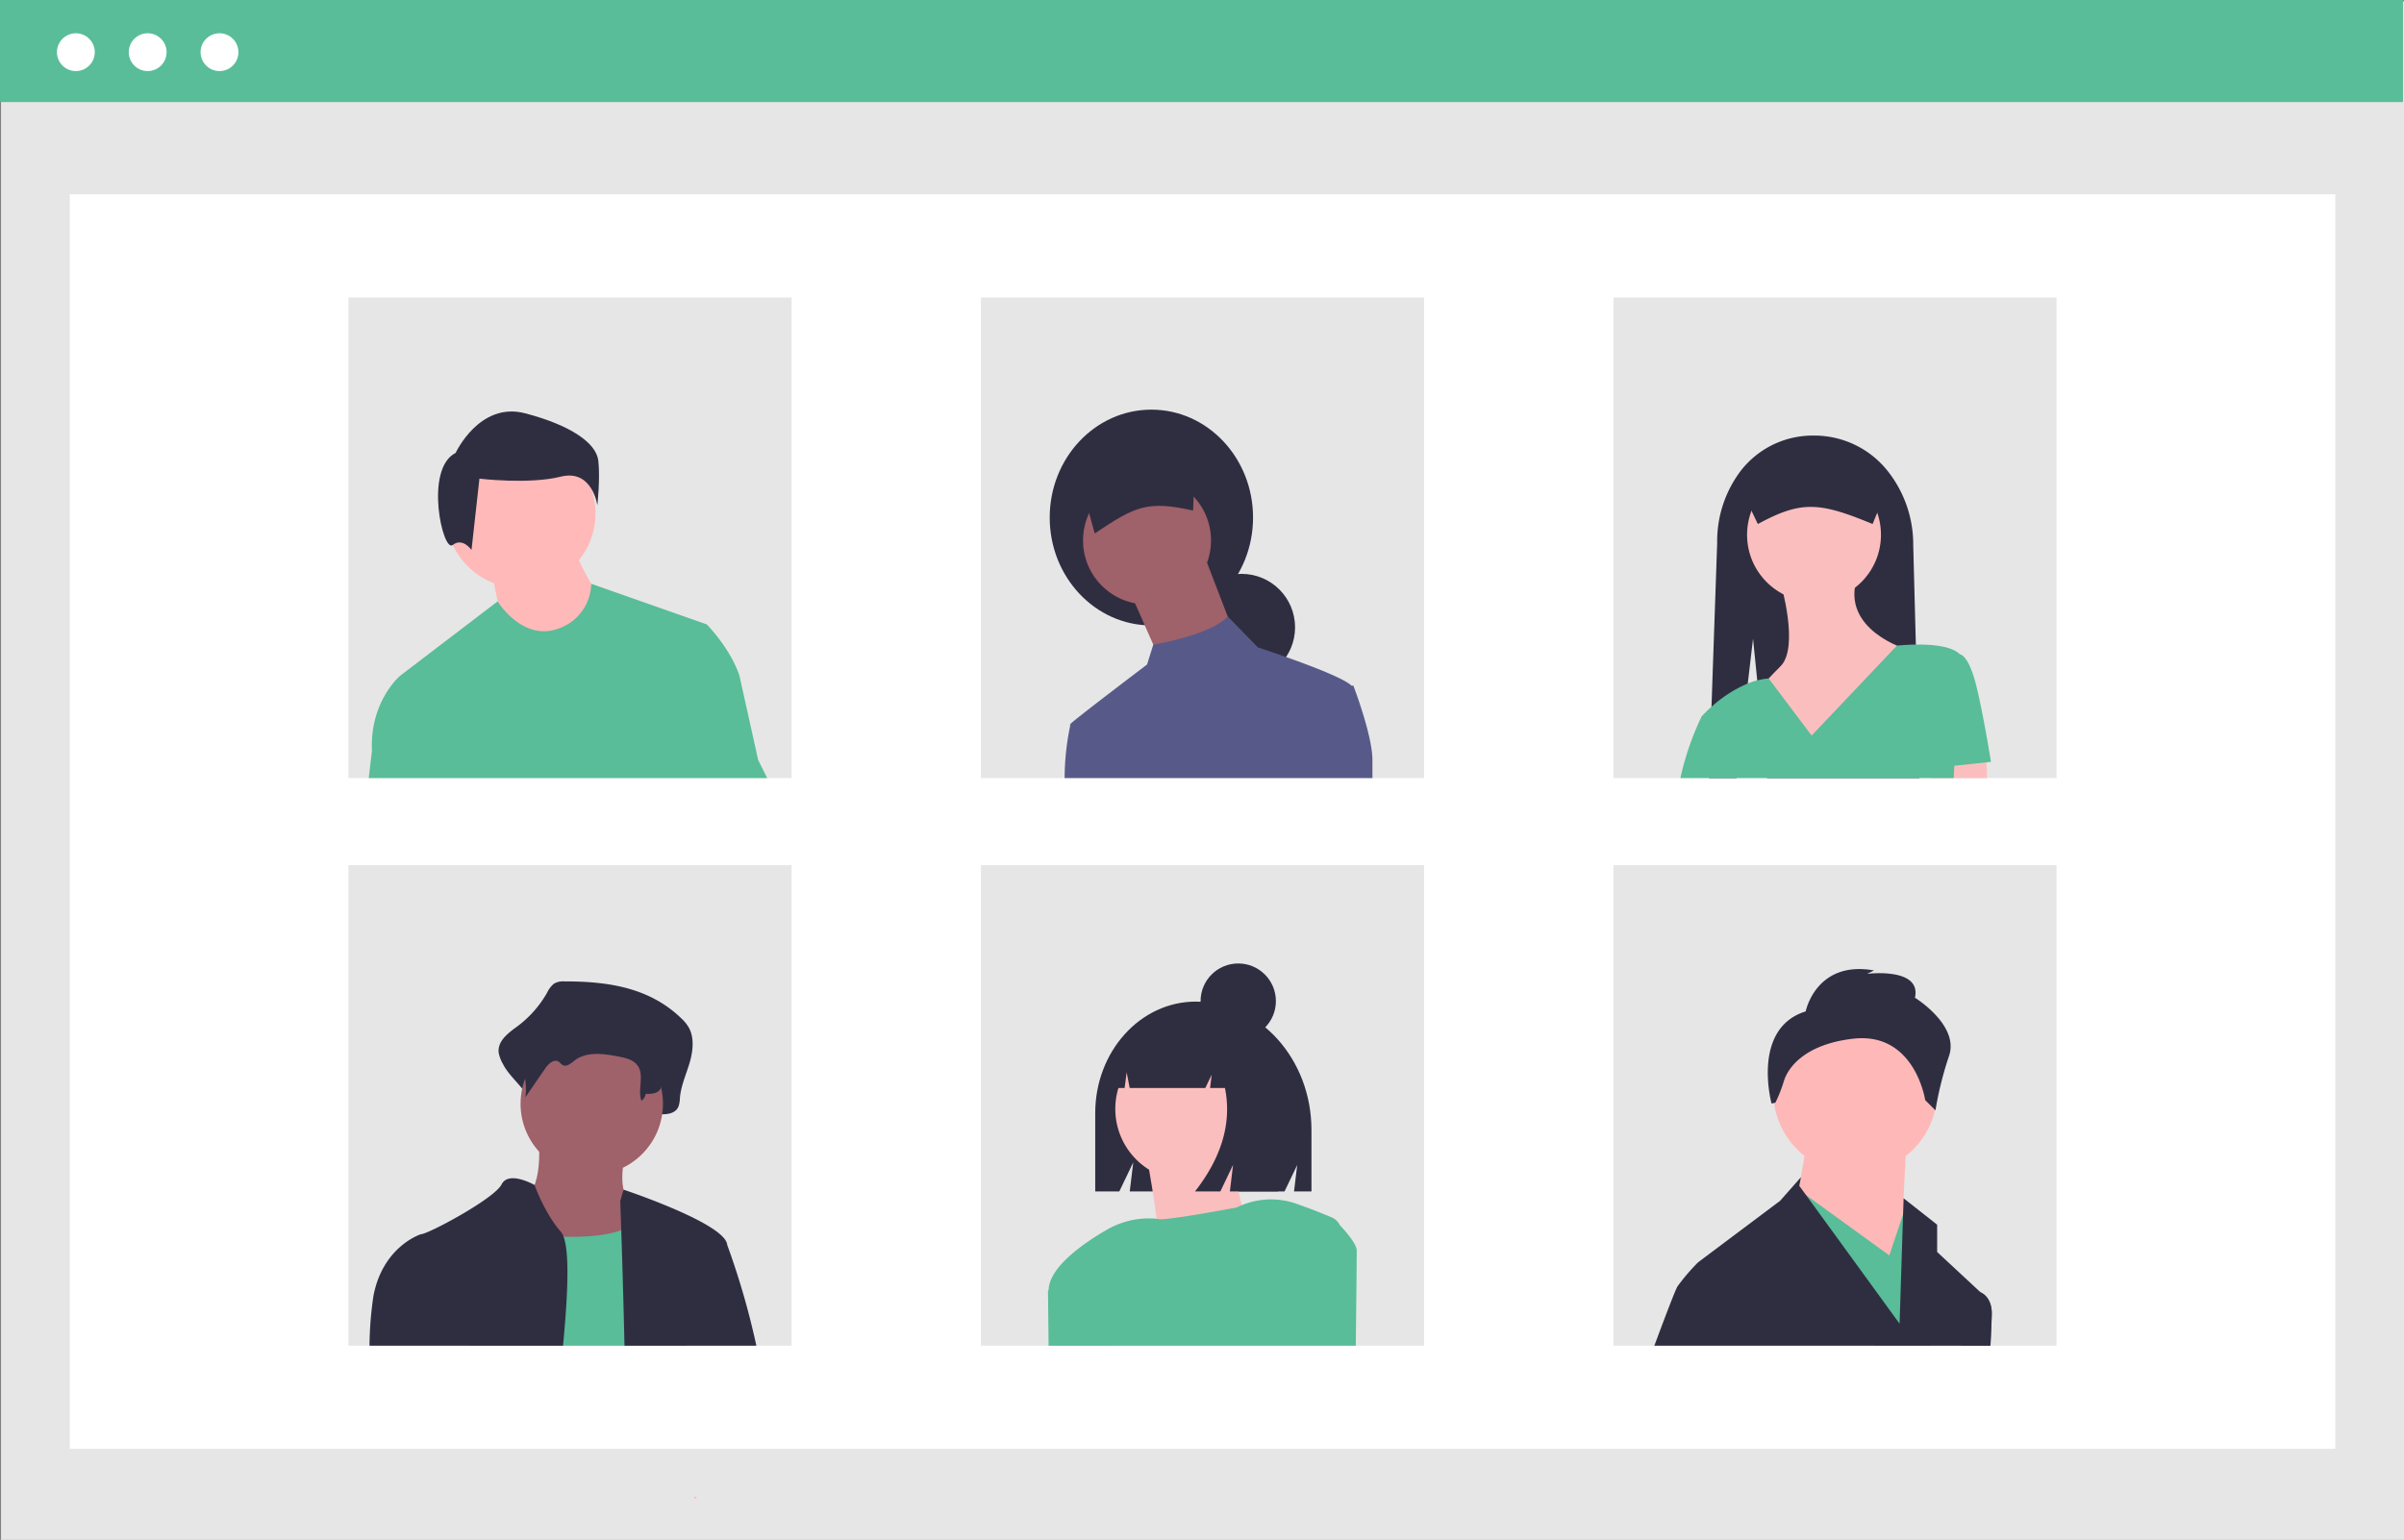 <svg height="523.621" viewBox="0 0 817.215 523.621" width="817.215" xmlns="http://www.w3.org/2000/svg"><rect x="0" y="0" width="817.215" height="523.621" fill="#808080" stroke="none"/><path d="m.349.463h816.866v523.158h-816.866z" fill="#e6e6e6"/><path d="m23.707 66.08h770.15v426.591h-770.15z" fill="#fff"/><path d="m0 0h816.866v34.703h-816.866z" fill="#58bd98"/><circle cx="25.789" cy="17.742" fill="#fff" r="6.432"/><circle cx="50.203" cy="17.742" fill="#fff" r="6.432"/><circle cx="74.618" cy="17.742" fill="#fff" r="6.432"/><g fill="#e6e6e6"><path d="m118.465 101.167h150.63v163.42h-150.63z"/><path d="m333.465 101.167h150.63v163.42h-150.63z"/><path d="m548.465 101.167h150.63v163.42h-150.63z"/><path d="m118.465 294.167h150.63v163.42h-150.63z"/><path d="m333.465 294.167h150.63v163.42h-150.63z"/><path d="m548.465 294.167h150.63v163.42h-150.63z"/></g><circle cx="176.975" cy="174.52" fill="#ffb9b9" r="25.462"/><path d="m358.421 382.204s3.183 15.118 3.183 16.71 15.118 8.753 15.118 8.753l13.527-2.387 4.774-14.323s-7.957-11.935-7.957-16.71z" fill="#ffb9b9" transform="translate(-191.392 -188.19)"/><path d="m346.286 342.195s8.084-17.516 23.579-13.474 24.253 10.105 24.926 16.168-.337 15.158-.337 15.158-1.684-12.463-12.463-9.768-27.621.674-27.621.674l-2.695 24.253s-3.032-4.379-6.4-1.684-9.768-25.937 1.011-31.326z" fill="#2f2e41" transform="translate(-191.392 -188.19)"/><path d="m449.128 446.657-6.36-28.65c-3.19-9.55-11.14-17.5-11.14-17.5l-39.24-13.8h-.01a16.479 16.479 0 0 1 -11.67 15.4c-11.94 3.97-20.16-9.41-20.16-9.41l-33.17 25.31s-10.34 8.76-9.54 25.47l-1.1 9.3h135.45z" fill="#58bd98" transform="translate(-191.392 -188.19)"/><ellipse cx="391.4" cy="175.984" fill="#2f2e41" rx="34.56" ry="36.687"/><circle cx="422.064" cy="213.32" fill="#2f2e41" r="18.181"/><path d="m409.402 188.971 9.74 25.323-24.674 10.39-2.167-4.911-7.574-17.166z" fill="#9f616a"/><circle cx="389.922" cy="183.776" fill="#9f616a" r="21.752"/><path d="m563.535 369.58c13.672-9.123 17.759-11.304 33.431-7.78l.94-22.863-40.497 8.495z" fill="#2f2e41" transform="translate(-191.392 -188.19)"/><path d="m651.438 421.307-.6.07a.378.378 0 0 0 -.05-.06c-2.38-2.38-13.74-6.71-22.21-9.71h-.01c-5.38-1.91-9.59-3.28-9.59-3.28l-10.24-10.53c-2.58 2.9-8.03 5.14-13.21 6.72a103.738 103.738 0 0 1 -12.08 2.88h-.01l-2.12 6.77s-24.03 18.19-25.97 20.13h-.01v.02a1.057 1.057 0 0 0 -.18.76v.05a88.172 88.172 0 0 0 -1.86 17.65h104.64v-6.14c0-8.44-6.5-25.33-6.5-25.33z" fill="#575a89" transform="translate(-191.392 -188.19)"/><path d="m843.858 452.777h-51.74l-2.85-28.11-.17-1.71-.35-3.39-1.43-14.17-1.79 15.22-3.78 32.16h-9.4l.35-10.01.35-10.15.15-4.09 1.93-55.64a39.728 39.728 0 0 1 7.93-24.49 30.942 30.942 0 0 1 24.99-12.09 31.84 31.84 0 0 1 25.42 12.53 40.261 40.261 0 0 1 8.31 24.86l.89 33.68z" fill="#2f2e41" transform="translate(-191.392 -188.19)"/><circle cx="616.656" cy="181.85" fill="#fbbebe" r="22.758"/><path d="m796.669 386.295s6.502 21.945 0 28.448-8.128 8.941-8.128 8.941l18.694 25.196 32.511-39.827s-22.758-6.502-17.069-24.384z" fill="#fbbebe" transform="translate(-191.392 -188.19)"/><path d="m675.485 264.587h-19.2l-.32-3.29-.29-3.04 8.84-1.11 10.66-1.33.12 3.41z" fill="#fbbebe"/><path d="m868.194 447.254s-3.251-20.32-5.69-28.448-4.877-8.128-4.877-8.128h-0l0-.002c-2.87-2.87-9.77-3.38-14.96-3.3-3.64.04-6.44.36-6.44.36l-28.99 30.58-14.6-19.41v-.01a21.249 21.249 0 0 0 -3.89.67 25.757 25.757 0 0 0 -3.22 1.05 44.182 44.182 0 0 0 -12.33 7.91h-.01c-2.1 1.89-3.34 3.28-3.34 3.28a95.187 95.187 0 0 0 -7.22 20.97h92.9l.21-4.18v-.008z" fill="#58bd98" transform="translate(-191.392 -188.19)"/><path d="m788.948 366.382c14.699-7.924 20.736-7.589 39.014 0l4.877-11.881a8.448 8.448 0 0 0 -8.438-8.438h-32.703a8.448 8.448 0 0 0 -8.438 8.438z" fill="#2f2e41" transform="translate(-191.392 -188.19)"/><path d="m383.181 521.911a5.995 5.995 0 0 0 -3.477.777 9.07 9.07 0 0 0 -2.352 3.104 37.135 37.135 0 0 1 -10.116 11.427c-3.006 2.202-6.827 4.948-6.313 9.008a12.175 12.175 0 0 0 1.465 3.802c2.773 5.598 10.34 9.923 9.596 16.311 2.755-4.612-.93-6.893 1.825-11.505 1.312-2.196 3.591-4.676 5.572-3.296.663.462 1.099 1.29 1.789 1.695 1.648.967 3.401-.882 4.86-2.191 5.03-4.515 12.183-3.332 18.442-1.926 2.955.664 6.201 1.536 7.947 4.36 2.297 3.713-2.182 7.723-3.314 11.922a2.288 2.288 0 0 0 2.455 2.847c1.878-.185 4.103-.337 4.214-1.161 2.363.084 5.258-.183 6.271-2.644a10.346 10.346 0 0 0 .485-3.009c.372-4.133 2.126-7.903 3.288-11.837s1.667-8.544-.294-12.031a13.921 13.921 0 0 0 -2.569-3.123c-11.129-10.77-25.76-12.546-39.774-12.53z" fill="#2f2e41" transform="translate(-191.392 -188.19)"/><path d="m374.404 574.407s2.42 20.169-6.454 21.782 8.068 29.043 8.068 29.043l40.338 4.841-9.681-32.27s-6.454-2.42-2.42-18.555-29.85-4.841-29.85-4.841z" fill="#9f616a" transform="translate(-191.392 -188.19)"/><circle cx="201.163" cy="375.326" fill="#9f616a" r="24.203"/><path d="m350.898 645.777c4.28-16.83 10.19-39.5 10.19-39.5s2.3.47 5.92 1a140.112 140.112 0 0 0 15.96 1.45c6.84.19 14.04-.26 19.61-2.19a18.363 18.363 0 0 0 5.79-3.09 11.162 11.162 0 0 0 1.94-2.01c9.68-12.91 13.71 36.3 13.71 36.3l.75 8.04z" fill="#58bd98" transform="translate(-191.392 -188.19)"/><path d="m428.228 697.777q-.48 0-.96.03l.46-.86c.16.27.32.55.5.83z" fill="#ffb8b8" transform="translate(-191.392 -188.19)"/><path d="m384.36 528.243a5.493 5.493 0 0 0 -2.83.549 6.597 6.597 0 0 0 -1.915 2.194 27.874 27.874 0 0 1 -8.235 8.076c-2.447 1.556-5.558 3.497-5.139 6.367a7.961 7.961 0 0 0 1.193 2.688 21.14 21.14 0 0 1 2.569 13.176l6.728-9.779c1.068-1.552 2.923-3.305 4.536-2.33.54.326.894.912 1.457 1.198 1.341.683 2.768-.623 3.956-1.549 4.094-3.191 9.917-2.355 15.012-1.361 2.405.469 5.047 1.085 6.469 3.081 2.363 3.317-.104 8.11 1.275 11.942a3.521 3.521 0 0 0 1.457-2.325c1.923.059 4.28-.13 5.105-1.869a6.439 6.439 0 0 0 .395-2.127c.302-2.921 1.73-5.586 2.676-8.366s1.357-6.039-.239-8.504a10.289 10.289 0 0 0 -2.091-2.207c-9.059-7.612-20.97-8.867-32.377-8.856z" fill="#2f2e41" transform="translate(-191.392 -188.19)"/><path d="m382.068 607.077c-5.52-6.31-8.8-15.51-8.95-15.92v-.01s-8.8-5.04-11.22-.2-25.01 16.94-27.43 16.94a.321.321 0 0 1 -.06.02c-.96.32-12.98 4.69-16.07 20.96a121.766 121.766 0 0 0 -1.34 16.91h65.79c.68-7.13 1.19-13.8 1.39-19.56.29-8.03.01-14.27-1.21-17.49a5.095 5.095 0 0 0 -.9-1.65z" fill="#2f2e41" transform="translate(-191.392 -188.19)"/><path d="m438.638 611.617c-.04-.19-.07-.35-.1-.5a3.72 3.72 0 0 0 -.54-1.2.077.077 0 0 1 -.01-.03c-4.66-7.22-34.63-17.16-34.63-17.16l-1.12 3.87s.14 3.82.34 9.94c.2 5.73.44 13.47.67 21.97.16 5.55.3 11.43.43 17.27h44.83a261.8 261.8 0 0 0 -9.87-34.16z" fill="#2f2e41" transform="translate(-191.392 -188.19)"/><path d="m858.078 645.777 3.43-16.76 3.19-1.35.02.01c.29.11 3.76 1.58 3.76 7.15 0 1.12-.17 5.15-.45 10.95z" fill="#575a89" transform="translate(-191.392 -188.19)"/><circle cx="630.658" cy="371.191" fill="#ffb8b8" r="27.856"/><path d="m648.068 387.44-2.322 47.586-35.98-20.891 4.642-26.695z" fill="#ffb8b8"/><path d="m658.515 437.347-2.36 20.24h-18.89l-20.5-39.39-5.78-11.09-2.77-1.81 3.21-.73 2.53 1.83 28.31 20.51 4.54-13.63.12-.35 1.14-3.43z" fill="#58bd98"/><path d="m805.221 532.105s3.482-17.41 23.213-13.928l-2.321 1.161s18.57-2.321 16.249 8.125c0 0 15.088 9.285 11.607 19.731a118.097 118.097 0 0 0 -4.643 18.57l-3.482-3.482s-3.482-23.213-24.374-20.892c-15.669 1.741-22.052 9.14-23.685 14.472a47.094 47.094 0 0 1 -2.867 7.295l-1.304.286s-6.964-25.534 11.607-31.338z" fill="#2f2e41" transform="translate(-191.392 -188.19)"/><path d="m864.718 627.677-.02-.01-14.79-13.74v-9.28l-11.42-9-.17 5.47-1.18 37.19-18.99-26.12-12.8-17.6-2.3-3.15.56-2.95-7.09 8.03-25.66 19.25-2.2 1.65a69.987 69.987 0 0 0 -6.96 8.12c-.69 1.03-3.83 9.23-7.92 20.24h114.25c.28-5.8.45-9.83.45-10.95 0-5.57-3.47-7.04-3.76-7.15z" fill="#2f2e41" transform="translate(-191.392 -188.19)"/><path d="m597.88 528.783c-18.876 0-34.178 16.982-34.178 37.93v26.615h8.185l4.739-9.861-1.185 9.861h52.613l4.308-8.965-1.077 8.965h5.924v-20.897c0-24.106-17.608-43.647-39.33-43.647z" fill="#2f2e41" transform="translate(-191.392 -188.19)"/><path d="m570.298 645.777h-22.23l-.21-18.13c-.01-.19-.01-.37-.01-.56l4.45-5.01.08-.09 16.99 10.76z" fill="#d0cde1" transform="translate(-191.392 -188.19)"/><circle cx="403.464" cy="377.088" fill="#fbbebe" r="24.331"/><path d="m580.907 579.876s7.137 36.983 3.893 40.876 34.388-7.137 34.388-7.137-12.328-25.304-5.839-39.579z" fill="#fbbebe" transform="translate(-191.392 -188.19)"/><path d="m646.918 604.887h-.01a5.586 5.586 0 0 0 -2.79-2.72c-4.77-2.01-8.88-3.55-12.26-4.72a25.926 25.926 0 0 0 -18.34.57c-.57.23-1.13.48-1.68.76 0 0-23.79 4.53-26.62 3.96-.21-.04-.43-.07-.64-.09a11.226 11.226 0 0 0 -1.29-.11 28.503 28.503 0 0 0 -15.8 3.92c-7.81 4.53-19.39 12.56-19.63 20.38l-.22.25.22 18.69h104.42c.21-17.91.33-31.37.33-32.28 0-2.83-5.69-8.61-5.69-8.61z" fill="#58bd98" transform="translate(-191.392 -188.19)"/><path d="m607.596 539.231a17.925 17.925 0 0 0 -14.143-7.217h-.671c-12.938 0-23.425 11.707-23.425 26.148v0h4.335l.7-5.329 1.026 5.329h25.711l2.154-4.508-.539 4.508h5.058q3.54 17.583-10.174 35.165h8.616l4.308-9.017-1.077 9.017h16.425l3.231-20.738c-0-15.531-9.024-28.701-21.536-33.358z" fill="#2f2e41" transform="translate(-191.392 -188.19)"/><circle cx="420.926" cy="340.424" fill="#2f2e41" r="12.801"/></svg>